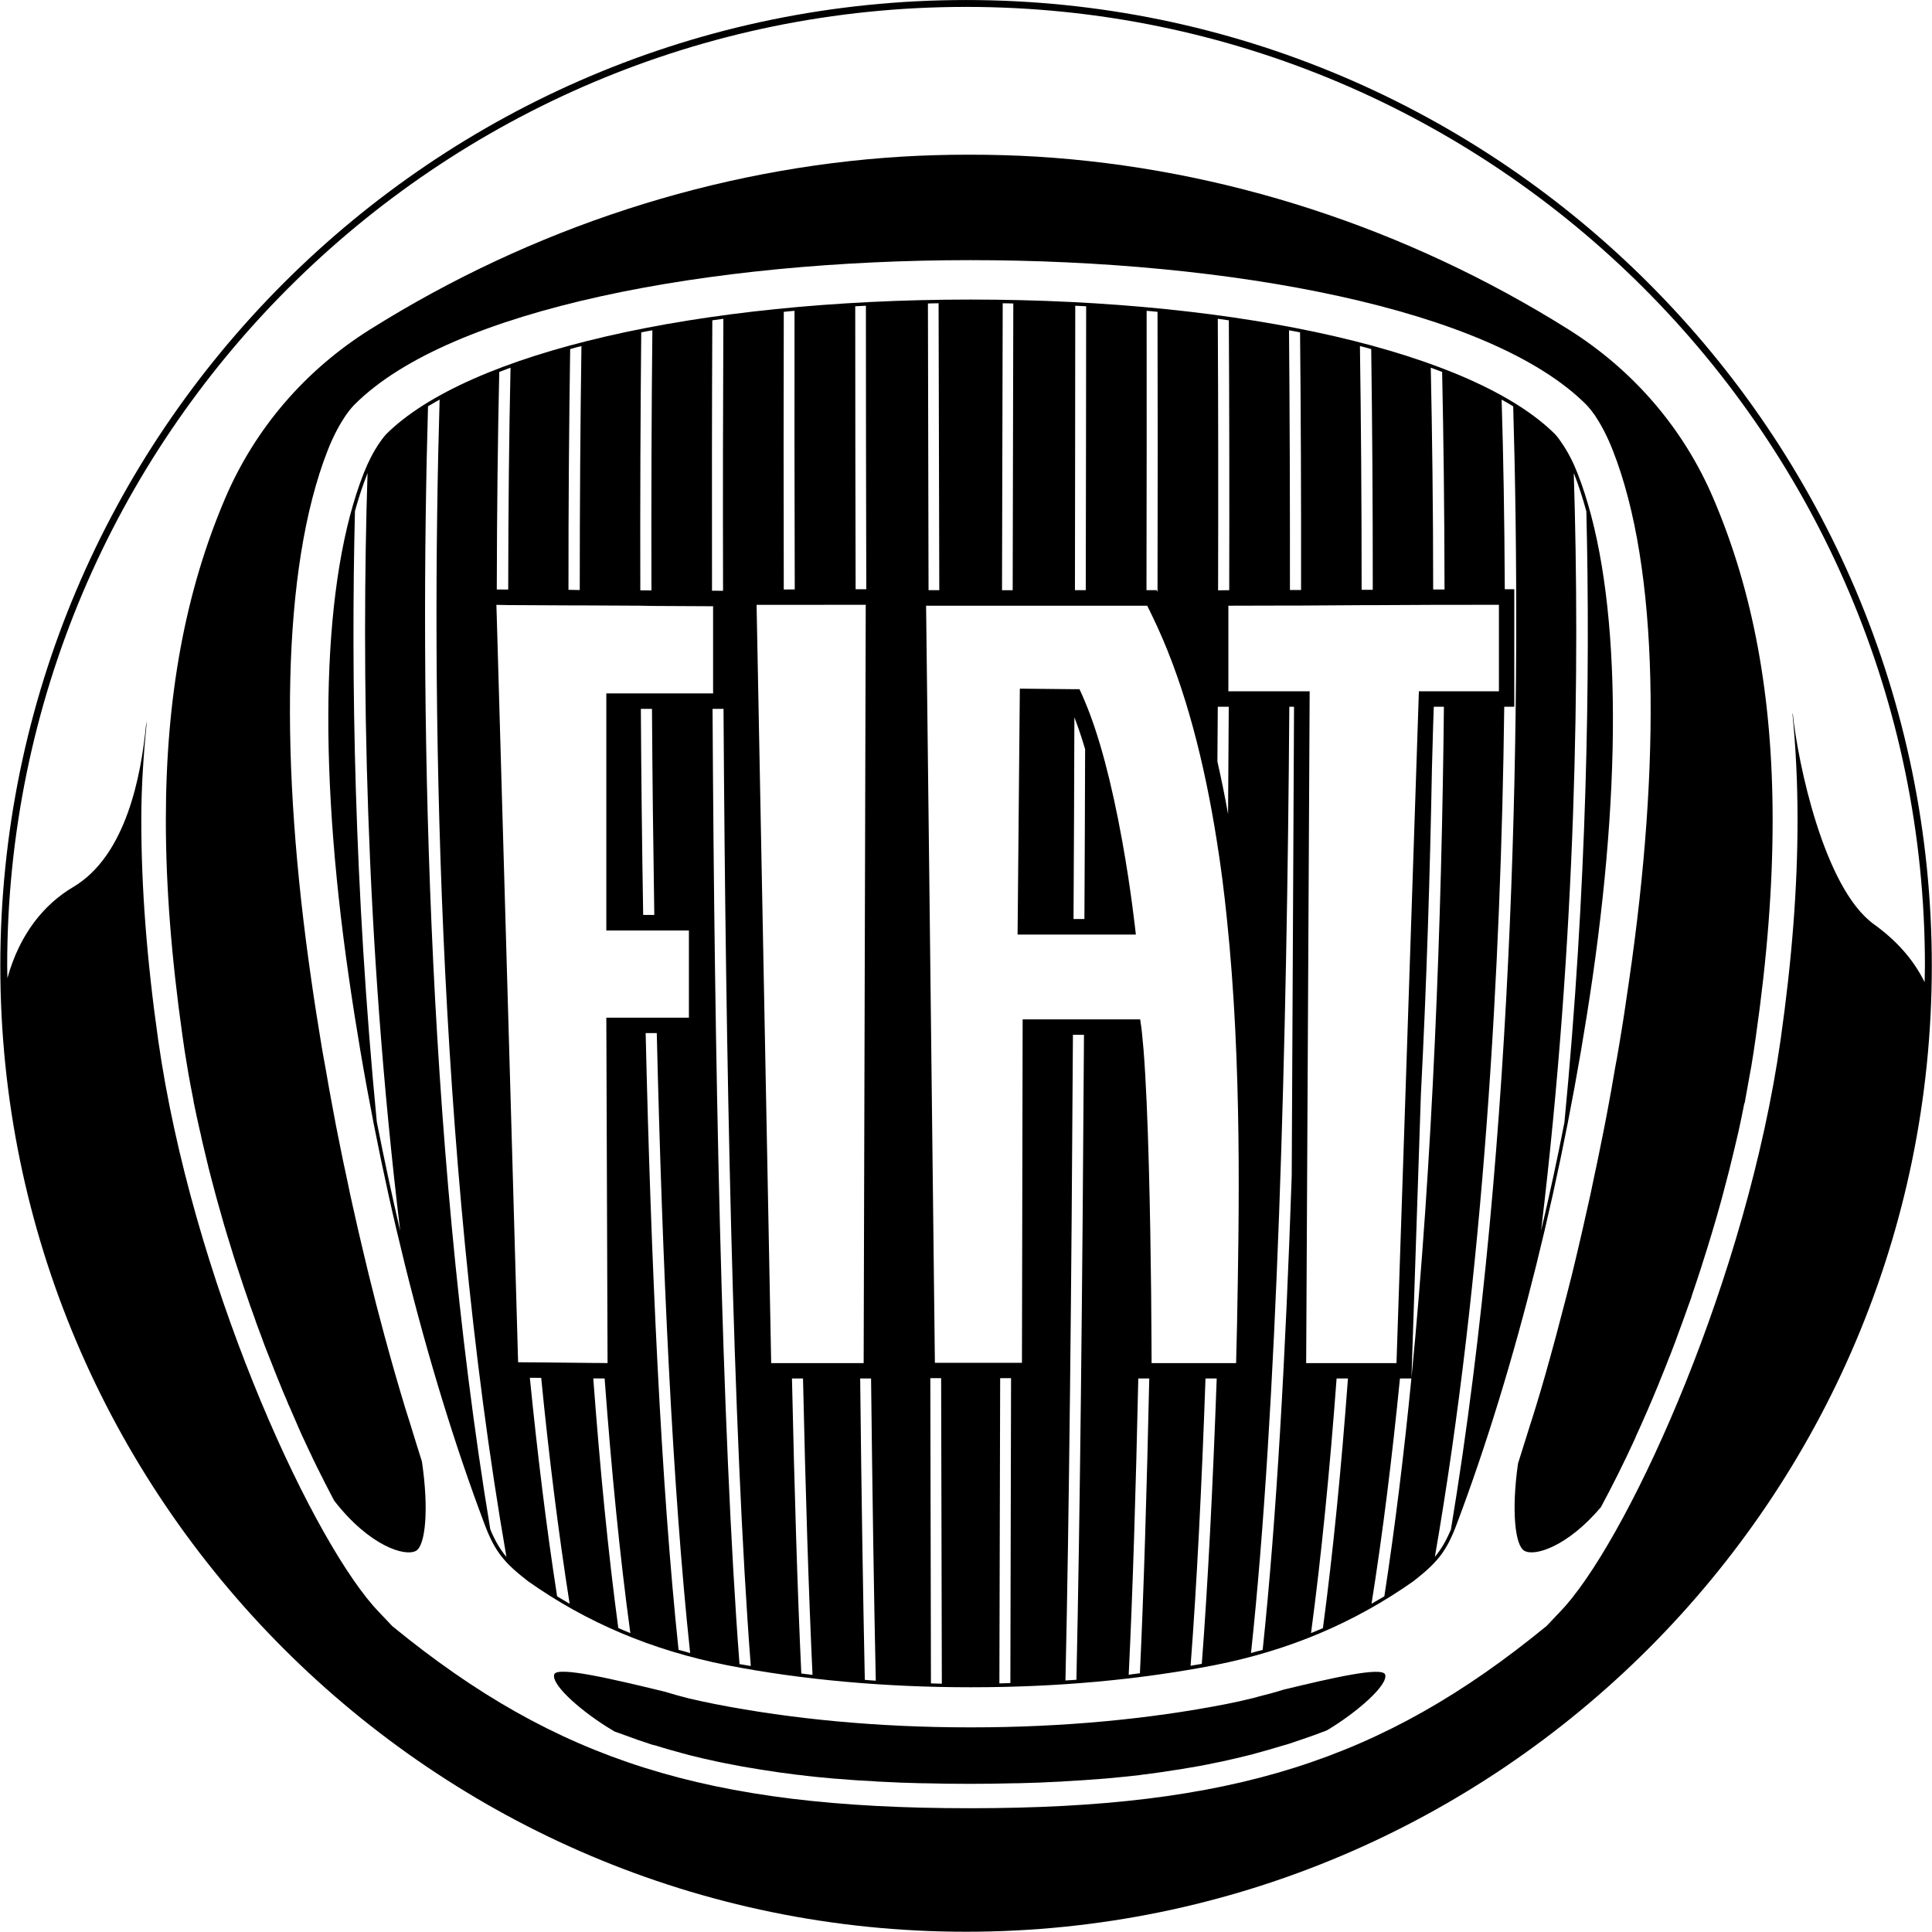 <?xml version="1.0" encoding="UTF-8" standalone="no"?>
<!-- Created with Inkscape (http://www.inkscape.org/) -->

<svg
   xmlns:dc="http://purl.org/dc/elements/1.1/"
   xmlns:cc="http://creativecommons.org/ns#"
   xmlns:rdf="http://www.w3.org/1999/02/22-rdf-syntax-ns#"
   xmlns:svg="http://www.w3.org/2000/svg"
   xmlns="http://www.w3.org/2000/svg"
   xmlns:sodipodi="http://sodipodi.sourceforge.net/DTD/sodipodi-0.dtd"
   xmlns:inkscape="http://www.inkscape.org/namespaces/inkscape"
   width="9.408mm"
   height="9.409mm"
   viewBox="0 0 33.336 33.34"
   id="svg38115"
   version="1.1"
   inkscape:version="0.91 r13725"
   sodipodi:docname="fiat.svg">
  <defs
     id="defs38117" />
  <sodipodi:namedview
     id="base"
     pagecolor="#ffffff"
     bordercolor="#666666"
     borderopacity="1.0"
     inkscape:pageopacity="0.0"
     inkscape:pageshadow="2"
     inkscape:zoom="7.9195959"
     inkscape:cx="16.667997"
     inkscape:cy="16.67"
     inkscape:document-units="px"
     inkscape:current-layer="layer1"
     showgrid="false"
     fit-margin-top="0"
     fit-margin-left="0"
     fit-margin-right="0"
     fit-margin-bottom="0"
     inkscape:window-width="751"
     inkscape:window-height="405"
     inkscape:window-x="608"
     inkscape:window-y="268"
     inkscape:window-maximized="0" />
  <g
     inkscape:label="Layer 1"
     inkscape:groupmode="layer"
     id="layer1"
     transform="translate(-341.357,-512.567)">
    <g
       transform="translate(274.167,276.192)"
       id="g39603">
      <g
         transform="matrix(1.333,0,0,-1.333,83.859,236.494)"
         id="g546">
        <path
           inkscape:connector-curvature="0"
           d="m 0,0 c 6.843,0 12.412,-5.568 12.412,-12.411 0,-0.07 -0.003,-0.142 -0.004,-0.213 -0.144,0.29 -0.357,0.533 -0.657,0.75 -0.647,0.467 -0.984,2.094 -1.049,2.72 l -0.005,0.007 c 0.044,-0.442 0.066,-0.898 0.066,-1.376 0,-0.877 -0.072,-1.81 -0.22,-2.852 -0.435,-3.052 -1.91,-6.319 -2.782,-7.321 0,0 -0.053,-0.059 -0.055,-0.06 L 7.51,-20.963 7.501,-20.969 c -2.119,-1.733 -4.067,-2.348 -7.445,-2.348 l -0.023,0 c -3.379,0 -5.329,0.615 -7.449,2.348 l -0.008,0.006 c 0,0 -0.201,0.211 -0.201,0.212 0,0 -0.057,0.063 -0.049,0.054 -0.869,1.001 -2.348,4.268 -2.783,7.322 -0.148,1.042 -0.219,1.975 -0.219,2.852 0,0.449 0.031,0.865 0.072,1.28 l -0.012,-0.064 c -0.062,-0.628 -0.251,-1.678 -0.942,-2.086 -0.368,-0.218 -0.69,-0.597 -0.851,-1.179 -10e-4,0.052 -0.003,0.106 -0.003,0.159 C -12.412,-5.568 -6.844,0 0,0 m 0,0.089 c -6.894,0 -12.501,-5.61 -12.501,-12.502 0,-6.893 5.607,-12.503 12.501,-12.503 6.893,0 12.501,5.61 12.501,12.503 C 12.501,-5.521 6.894,0.089 0,0.089"
           style="fill:#000000;fill-opacity:1;fill-rule:nonzero;stroke:none"
           id="path544" />
      </g>
      <g
         transform="matrix(1.333,0,0,-1.333,70.418,254.763)"
         id="g550">
        <path
           inkscape:connector-curvature="0"
           d="M 0,0 C 0.005,-0.031 0.011,-0.064 0.016,-0.097 0.037,-0.213 0.058,-0.33 0.082,-0.446 0.083,-0.454 0.084,-0.462 0.085,-0.47 0.11,-0.593 0.136,-0.715 0.164,-0.837 0.173,-0.87 0.181,-0.907 0.187,-0.941 0.212,-1.048 0.238,-1.156 0.264,-1.264 0.27,-1.28 0.271,-1.294 0.275,-1.311 c 0.03,-0.119 0.062,-0.238 0.093,-0.355 0.01,-0.037 0.019,-0.072 0.03,-0.109 0.028,-0.101 0.056,-0.199 0.085,-0.3 0.008,-0.021 0.013,-0.042 0.019,-0.064 0.034,-0.113 0.07,-0.228 0.105,-0.341 0.012,-0.038 0.024,-0.075 0.035,-0.109 0.03,-0.092 0.06,-0.182 0.09,-0.271 C 0.742,-2.888 0.75,-2.916 0.76,-2.942 0.796,-3.052 0.834,-3.156 0.873,-3.263 0.885,-3.3 0.898,-3.338 0.911,-3.372 0.942,-3.455 0.974,-3.538 1.003,-3.62 1.015,-3.648 1.026,-3.679 1.037,-3.707 1.076,-3.807 1.116,-3.909 1.156,-4.008 1.169,-4.042 1.183,-4.076 1.197,-4.109 1.228,-4.185 1.259,-4.264 1.292,-4.337 1.303,-4.366 1.315,-4.395 1.328,-4.421 1.369,-4.517 1.409,-4.609 1.449,-4.7 1.463,-4.731 1.476,-4.76 1.489,-4.79 1.522,-4.862 1.556,-4.93 1.588,-5.002 1.6,-5.025 1.612,-5.05 1.623,-5.076 1.664,-5.161 1.706,-5.246 1.748,-5.328 1.76,-5.352 1.771,-5.375 1.784,-5.4 1.818,-5.465 1.852,-5.532 1.885,-5.595 1.893,-5.609 1.9,-5.623 1.907,-5.636 l 10e-4,0 c 0.449,-0.577 0.913,-0.726 1.057,-0.643 0.119,0.071 0.167,0.527 0.075,1.154 -0.055,0.172 -0.107,0.344 -0.161,0.518 -0.018,0.059 -0.037,0.119 -0.056,0.177 -0.087,0.288 -0.171,0.577 -0.25,0.87 -0.01,0.03 -0.016,0.062 -0.026,0.095 -0.069,0.255 -0.135,0.512 -0.198,0.77 -0.021,0.089 -0.043,0.178 -0.064,0.267 -0.048,0.203 -0.096,0.405 -0.14,0.608 -0.023,0.103 -0.046,0.205 -0.066,0.308 -0.043,0.193 -0.082,0.387 -0.12,0.578 -0.021,0.104 -0.042,0.207 -0.06,0.31 C 1.86,-0.421 1.824,-0.221 1.79,-0.02 1.773,0.068 1.757,0.159 1.742,0.248 1.695,0.534 1.649,0.82 1.609,1.103 1.202,3.907 1.218,6.428 1.82,7.965 1.9,8.17 1.987,8.319 2.053,8.417 c 0.065,0.093 0.114,0.14 0.114,0.14 1.243,1.246 4.607,1.87 7.972,1.87 3.363,0 6.727,-0.624 7.972,-1.87 0,0 0.047,-0.047 0.113,-0.14 C 18.289,8.319 18.375,8.17 18.455,7.965 19.059,6.428 19.075,3.907 18.666,1.103 18.626,0.82 18.583,0.534 18.534,0.248 18.519,0.154 18.502,0.061 18.484,-0.033 18.451,-0.229 18.417,-0.424 18.379,-0.621 18.358,-0.73 18.337,-0.843 18.314,-0.952 c -0.037,-0.183 -0.073,-0.365 -0.113,-0.545 -0.023,-0.116 -0.048,-0.231 -0.075,-0.346 -0.039,-0.182 -0.083,-0.365 -0.125,-0.548 -0.025,-0.11 -0.053,-0.22 -0.079,-0.33 -0.051,-0.205 -0.105,-0.409 -0.159,-0.613 -0.022,-0.083 -0.043,-0.169 -0.067,-0.253 -0.076,-0.28 -0.154,-0.559 -0.239,-0.834 -0.028,-0.091 -0.055,-0.178 -0.084,-0.266 -0.049,-0.155 -0.096,-0.31 -0.145,-0.463 -0.087,-0.612 -0.038,-1.06 0.081,-1.129 0.134,-0.079 0.561,0.055 0.992,0.564 0.146,0.271 0.297,0.571 0.447,0.899 10e-4,0.003 0.002,0.005 0.002,0.008 0.099,0.216 0.197,0.441 0.293,0.675 0.005,0.009 0.008,0.018 0.011,0.028 0.048,0.114 0.092,0.229 0.139,0.348 0.002,0.001 0.002,0.001 0.002,0.003 0.045,0.118 0.092,0.238 0.135,0.362 0.005,0.015 0.012,0.031 0.017,0.045 0.043,0.118 0.084,0.236 0.127,0.354 0.001,0.004 0.003,0.01 0.003,0.014 0.042,0.123 0.083,0.245 0.123,0.369 0.007,0.022 0.014,0.046 0.021,0.068 0.038,0.117 0.075,0.235 0.11,0.354 0.003,0.006 0.005,0.015 0.007,0.023 0.038,0.124 0.073,0.248 0.108,0.373 0.007,0.028 0.014,0.054 0.022,0.08 0.032,0.121 0.064,0.242 0.095,0.363 0.003,0.007 0.003,0.013 0.005,0.021 0.032,0.124 0.06,0.251 0.091,0.377 0.006,0.03 0.014,0.06 0.021,0.089 0.027,0.122 0.053,0.247 0.076,0.366 0.002,0.007 0.003,0.012 0.007,0.018 0.023,0.125 0.046,0.252 0.068,0.378 0.006,0.03 0.011,0.061 0.017,0.091 0.021,0.128 0.041,0.255 0.058,0.38 0.147,1.027 0.218,1.945 0.218,2.808 0,1.592 -0.25,2.954 -0.766,4.161 -0.385,0.905 -1.035,1.662 -1.878,2.191 -2.096,1.315 -4.475,2.089 -6.884,2.236 -0.283,0.017 -0.573,0.025 -0.86,0.025 l -0.022,0 c -0.289,0 -0.576,-0.008 -0.86,-0.025 C 6.848,11.62 4.466,10.846 2.37,9.531 1.526,9.002 0.877,8.245 0.491,7.34 -0.024,6.133 -0.275,4.771 -0.275,3.179 c 0,-0.861 0.072,-1.78 0.217,-2.806 C -0.041,0.248 -0.021,0.123 0,0"
           style="fill:#000000;fill-opacity:1;fill-rule:nonzero;stroke:none"
           id="path548" />
      </g>
      <g
         transform="matrix(1.333,0,0,-1.333,89.353,265.526)"
         id="g554">
        <path
           inkscape:connector-curvature="0"
           d="m 0,0 c -0.004,-0.001 -0.009,-0.002 -0.016,-0.004 -0.105,-0.034 -0.211,-0.061 -0.318,-0.088 -0.018,-0.006 -0.037,-0.011 -0.056,-0.016 -0.124,-0.031 -0.249,-0.059 -0.373,-0.083 -0.989,-0.193 -2.109,-0.3 -3.285,-0.3 l -0.03,0 c -1.179,0 -2.297,0.107 -3.285,0.3 -0.115,0.022 -0.228,0.048 -0.343,0.074 -0.108,0.027 -0.213,0.056 -0.319,0.089 -0.008,0.001 -0.016,0.002 -0.022,0.005 -0.594,0.143 -1.375,0.333 -1.406,0.216 -0.039,-0.141 0.384,-0.505 0.771,-0.731 0.002,-0.003 0.005,-0.004 0.009,-0.006 0.016,-0.005 0.032,-0.012 0.048,-0.017 0.025,-0.01 0.052,-0.018 0.077,-0.028 0.119,-0.045 0.24,-0.086 0.362,-0.126 0.016,-0.003 0.033,-0.008 0.05,-0.012 0.115,-0.037 0.231,-0.069 0.349,-0.101 0.025,-0.006 0.049,-0.012 0.073,-0.02 0.123,-0.031 0.25,-0.061 0.379,-0.088 0.031,-0.005 0.063,-0.014 0.094,-0.019 0.129,-0.026 0.261,-0.051 0.394,-0.071 0.029,-0.007 0.059,-0.01 0.09,-0.015 0.139,-0.023 0.28,-0.043 0.427,-0.061 0.013,-10e-4 0.026,-0.004 0.04,-0.004 0.142,-0.019 0.287,-0.033 0.435,-0.046 0.025,-0.002 0.052,-0.005 0.079,-0.006 0.152,-0.013 0.308,-0.024 0.466,-0.031 0.034,-0.003 0.064,-0.006 0.099,-0.006 0.16,-0.009 0.324,-0.015 0.492,-0.019 0.028,0 0.054,-0.001 0.083,-0.001 0.18,-0.005 0.359,-0.007 0.548,-0.007 l 0.023,0 c 0.186,0 0.366,0.002 0.544,0.007 0.03,0 0.058,0.001 0.087,0.001 0.167,0.004 0.331,0.01 0.493,0.019 0.033,0 0.066,0.003 0.099,0.006 0.159,0.009 0.315,0.018 0.467,0.031 0.025,0.002 0.051,0.005 0.076,0.006 0.144,0.013 0.285,0.027 0.424,0.043 0.018,0.003 0.038,0.007 0.057,0.008 0.142,0.017 0.281,0.038 0.418,0.06 0.035,0.005 0.068,0.009 0.102,0.016 0.131,0.021 0.259,0.044 0.384,0.071 0.036,0.007 0.07,0.015 0.104,0.021 0.126,0.028 0.252,0.057 0.374,0.088 0.026,0.006 0.051,0.013 0.077,0.021 0.108,0.029 0.213,0.06 0.32,0.092 0.03,0.008 0.058,0.016 0.087,0.025 0.114,0.038 0.226,0.076 0.338,0.116 0.035,0.013 0.071,0.026 0.104,0.039 0.019,0.007 0.036,0.011 0.055,0.021 0.003,0 0.005,0.003 0.009,0.004 0.382,0.228 0.789,0.583 0.75,0.718 C 1.273,0.303 0.577,0.139 0,0"
           style="fill:#000000;fill-opacity:1;fill-rule:nonzero;stroke:none"
           id="path552" />
      </g>
      <g
         transform="matrix(1.333,0,0,-1.333,94.345,244.543)"
         id="g558">
        <path
           inkscape:connector-curvature="0"
           d="M 0,0 C 0.001,-0.004 0.004,-0.008 0.007,-0.013 0.064,-0.16 0.116,-0.321 0.163,-0.492 0.215,-2.629 0.171,-5.376 -0.121,-8.401 -0.213,-8.875 -0.314,-9.342 -0.423,-9.802 0.036,-5.984 0.08,-2.509 0,0 m -0.9,-3.021 0.13,0 0,1.521 -0.123,0 c -0.004,0.894 -0.018,1.72 -0.041,2.455 0.052,-0.028 0.102,-0.059 0.15,-0.087 0.107,-3.642 0.043,-9.418 -0.806,-14.538 -0.062,-0.148 -0.127,-0.258 -0.208,-0.355 0.632,3.639 0.857,7.647 0.898,11.004 m -1.35,-8.695 0.148,0 c -0.096,-0.981 -0.213,-1.93 -0.35,-2.82 -0.056,-0.033 -0.111,-0.063 -0.166,-0.096 0.147,0.921 0.267,1.9 0.368,2.916 m -1.432,8.695 0.061,0 c -10e-4,-0.217 -0.018,-3.592 -0.03,-6.07 -0.078,-2.295 -0.197,-4.451 -0.376,-6.138 -0.051,-0.013 -0.1,-0.026 -0.151,-0.041 0.339,3.145 0.466,7.952 0.496,12.249 m -1.085,-8.695 0.145,0 c -0.05,-1.387 -0.113,-2.648 -0.193,-3.694 -0.048,-0.009 -0.098,-0.017 -0.145,-0.025 0.08,1.05 0.144,2.322 0.193,3.719 m -1.716,4.449 0.143,0 c -0.02,-3.213 -0.051,-6.247 -0.098,-8.349 -0.046,-0.002 -0.094,-0.008 -0.142,-0.009 0.048,2.1 0.078,5.141 0.097,8.358 m -0.942,-4.445 0.141,0 -0.009,-3.947 c -0.047,-10e-4 -0.094,-0.003 -0.142,-0.004 z m -0.896,-3.951 -0.008,3.951 0.14,0 0.009,-3.955 c -0.047,10e-4 -0.094,0.003 -0.141,0.004 m -0.916,3.947 0.141,0 c 0.017,-1.487 0.037,-2.826 0.061,-3.912 -0.048,0.002 -0.094,0.007 -0.142,0.011 -0.023,1.085 -0.044,2.42 -0.06,3.901 m -1.562,-3.697 c -0.233,3.047 -0.325,7.923 -0.349,12.365 l 0.142,0 c 0.027,-4.456 0.119,-9.348 0.353,-12.39 -0.051,0.008 -0.097,0.018 -0.146,0.025 m -0.789,0.184 c -0.226,2.133 -0.357,5.016 -0.426,7.984 l 0.144,0 c 0.071,-2.987 0.203,-5.889 0.432,-8.025 -0.048,0.015 -0.099,0.028 -0.15,0.041 m -1.104,3.514 0.147,-10e-4 c 0.088,-1.187 0.197,-2.302 0.333,-3.296 -0.053,0.021 -0.104,0.043 -0.156,0.066 -0.132,0.977 -0.237,2.071 -0.324,3.231 m -0.821,0.008 0.147,-10e-4 c 0.1,-1.02 0.223,-2.002 0.368,-2.924 -0.054,0.033 -0.108,0.063 -0.162,0.096 -0.139,0.894 -0.255,1.847 -0.353,2.829 m 0.646,10.197 -0.146,0.003 c -10e-4,1.122 0.008,2.178 0.022,3.116 0.046,0.014 0.096,0.027 0.146,0.039 -0.014,-0.949 -0.022,-2.019 -0.022,-3.158 m 2.783,0.008 -0.142,-10e-4 c -0.003,1.266 -0.003,2.483 0,3.594 0.046,0.006 0.092,0.009 0.139,0.013 -10e-4,-1.115 -10e-4,-2.333 0.003,-3.606 m 2.829,3.701 -0.008,-3.711 -0.138,0 0.009,3.714 C -7.345,2.201 -7.3,2.201 -7.255,2.199 m 3.725,-3.709 -0.144,0 c 10e-4,1.202 -0.003,2.343 -0.012,3.362 0.048,-0.008 0.097,-0.017 0.143,-0.027 0.01,-1.013 0.015,-2.143 0.013,-3.335 m 0.928,0.003 -0.144,0 c 0,1.138 -0.008,2.207 -0.022,3.155 0.049,-0.012 0.098,-0.025 0.146,-0.039 0.013,-0.938 0.021,-1.991 0.02,-3.116 m -1.873,-2.904 c -0.041,0.231 -0.087,0.457 -0.138,0.681 0.002,0.236 0.003,0.473 0.005,0.709 l 0.142,0 c -0.003,-0.46 -0.005,-0.924 -0.009,-1.39 m -5.506,-7.106 -0.143,0 -0.265,0 -0.189,9.815 0.352,0 0.142,0 0.789,10e-4 0.13,0 -0.027,-9.816 -0.047,0 z m 4.593,9.983 -0.011,0.022 -0.11,0 -0.022,0 c 0.003,1.274 0.003,2.497 0.002,3.616 0.048,-0.004 0.094,-0.007 0.141,-0.013 0.003,-1.12 0.003,-2.347 0,-3.625 m -0.083,-9.047 c -0.01,0.938 -0.036,2.35 -0.098,3.12 -0.013,0.152 -0.025,0.28 -0.041,0.373 l -0.002,0.02 -0.728,0 -0.141,0 -0.653,0 -0.009,-4.445 -0.141,0 -0.141,0 -0.765,0 -0.08,0 -0.075,6.497 -0.039,3.303 0.032,0 0.139,0 0.812,0 0.138,0 0.805,0 0.14,0 0.787,0 0.009,0 c 0.046,-0.089 0.088,-0.182 0.132,-0.274 0.367,-0.803 0.609,-1.757 0.768,-2.762 0.054,-0.334 0.097,-0.675 0.132,-1.019 0.197,-1.886 0.157,-3.837 0.131,-5.257 -0.005,-0.174 -0.008,-0.338 -0.012,-0.492 l -0.245,0 -0.144,0 -0.705,0 0,0.002 c 0,0.012 -0.001,0.396 -0.006,0.934 m 2.562,-0.936 -0.146,0 -0.409,0 0.045,8.674 0,0.022 -0.117,0 -0.144,0 -0.785,0 -0.006,0 0,1.108 0.01,0 0.786,0.002 0.145,0 0.784,0.005 0.144,0 0.782,0.004 0.147,0 0.704,10e-4 0,-1.12 -0.709,0 -0.147,0 -0.18,0 -0.29,-8.696 z M -4.465,1.981 c 0.006,-1.07 0.008,-2.254 0.005,-3.493 l -0.144,-0.002 c 0.003,1.247 0.002,2.438 -0.004,3.515 0.049,-0.007 0.095,-0.013 0.143,-0.02 M -6.453,2.17 c 0.048,-0.002 0.095,-0.004 0.141,-0.007 -10e-4,-1.146 -0.002,-2.39 -0.005,-3.675 l -0.14,0 c 10e-4,1.288 0.004,2.533 0.004,3.682 m -1.769,0.032 0.009,-3.714 -0.139,0 -0.008,3.711 c 0.045,0.002 0.091,0.002 0.138,0.003 M -9.301,2.163 c 0.046,0.003 0.093,0.005 0.138,0.007 0,-1.146 0.002,-2.384 0.005,-3.67 l -0.138,0 c -0.003,1.281 -0.005,2.519 -0.005,3.663 m -2.601,-7.879 -0.144,0 c -0.015,0.9 -0.025,1.794 -0.03,2.668 l 0.144,0 c 0.005,-0.874 0.016,-1.768 0.03,-2.668 m -0.033,2.868 -0.144,0 -0.444,0 0,-3.069 0.481,0 0.145,0 0.443,0 0,-1.129 -0.421,0 -0.145,0 -0.503,0 0.016,-4.471 -0.053,10e-4 -0.146,10e-4 -0.677,0.007 -0.148,10e-4 -0.134,10e-4 -0.079,2.783 -0.196,6.824 -0.006,0.197 0.005,0 0.148,-0.003 0.781,-0.004 0.145,0 0.784,-0.004 0.144,-0.003 0.785,-0.004 0.013,0 0,-1.128 -0.008,0 z m -0.136,4.673 c 0.048,0.01 0.095,0.019 0.144,0.027 -0.011,-1.021 -0.015,-2.162 -0.012,-3.367 l -0.144,10e-4 c -0.003,1.194 0.002,2.325 0.012,3.339 m -1.722,-3.329 -0.148,0.001 c 0.002,1.021 0.013,1.972 0.032,2.816 0.046,0.018 0.097,0.037 0.146,0.055 -0.019,-0.858 -0.029,-1.829 -0.03,-2.872 m 2.781,-0.016 -0.143,0.001 c -0.002,1.242 -0.001,2.427 0.004,3.5 0.048,0.007 0.095,0.013 0.143,0.02 -0.005,-1.08 -0.007,-2.272 -0.004,-3.521 m 1.158,-14.033 c -0.048,0.005 -0.096,0.011 -0.145,0.018 -0.05,1.066 -0.089,2.373 -0.121,3.819 l 0.143,0 c 0.032,-1.455 0.073,-2.769 0.123,-3.837 m 4.238,0.021 c -0.048,-0.007 -0.097,-0.011 -0.145,-0.019 0.052,1.069 0.092,2.381 0.124,3.835 l 0.142,0 c -0.032,-1.446 -0.071,-2.752 -0.121,-3.816 m 2.369,0.584 c -0.05,-0.021 -0.102,-0.043 -0.154,-0.064 0.133,0.994 0.243,2.109 0.331,3.296 l 0.147,0 c -0.086,-1.16 -0.193,-2.253 -0.324,-3.232 m 1.268,6.907 c 0.074,1.427 0.118,2.856 0.143,4.22 0.012,0.449 0.021,0.742 0.024,0.8 l 0.131,0 c -0.028,-2.76 -0.143,-5.857 -0.42,-8.69 0.003,0.119 0.06,1.809 0.122,3.67 m 0.275,9.354 c 0.018,-0.844 0.03,-1.795 0.031,-2.816 l -0.147,0 c 0,1.042 -0.013,2.013 -0.031,2.871 0.048,-0.017 0.099,-0.037 0.147,-0.055 m -12.321,-14.982 c -0.849,5.12 -0.911,10.896 -0.806,14.537 0.049,0.028 0.099,0.059 0.15,0.087 -0.11,-3.72 -0.048,-9.733 0.865,-14.981 -0.083,0.098 -0.147,0.208 -0.209,0.357 m -1.752,13.179 c 0.046,0.169 0.099,0.33 0.157,0.477 0.002,0.007 0.003,0.011 0.006,0.015 -0.079,-2.511 -0.037,-5.988 0.423,-9.809 -0.108,0.464 -0.209,0.935 -0.303,1.412 -0.293,3.023 -0.335,5.769 -0.283,7.905 M 0.048,0.003 c -0.056,0.143 -0.125,0.277 -0.204,0.391 -0.047,0.072 -0.081,0.107 -0.083,0.11 -1.059,1.059 -4.029,1.746 -7.568,1.746 -3.537,0 -6.508,-0.687 -7.569,-1.746 -0.002,-0.003 -0.035,-0.038 -0.084,-0.11 -0.078,-0.113 -0.145,-0.245 -0.203,-0.391 -0.537,-1.367 -0.605,-3.69 -0.191,-6.539 0.363,-2.518 0.986,-5.025 1.752,-7.059 0.136,-0.366 0.26,-0.508 0.565,-0.745 0.763,-0.539 1.606,-0.894 2.574,-1.087 0.965,-0.189 2.051,-0.286 3.142,-0.286 l 0.029,0 c 1.105,0 2.161,0.096 3.142,0.286 0.967,0.191 1.809,0.548 2.575,1.087 0.302,0.237 0.426,0.377 0.562,0.744 0.766,2.033 1.388,4.539 1.755,7.06 0.411,2.849 0.342,5.172 -0.194,6.539"
           style="fill:#000000;fill-opacity:1;fill-rule:nonzero;stroke:none"
           id="path556" />
      </g>
      <g
         transform="matrix(1.333,0,0,-1.333,85.728,248.751)"
         id="g562">
        <path
           inkscape:connector-curvature="0"
           d="M 0,0 C 0.048,-0.125 0.094,-0.261 0.139,-0.413 0.137,-1.144 0.134,-1.881 0.13,-2.612 l -0.141,0 C -0.006,-1.74 -0.002,-0.867 0,0 M 0.619,-1.6 C 0.481,-0.838 0.321,-0.237 0.141,0.193 0.119,0.248 0.095,0.301 0.072,0.351 l -0.006,0.012 -0.03,0 -0.035,0 C -0.151,0.364 -0.685,0.37 -0.685,0.37 l -0.021,0 -0.029,-3.161 0,-0.022 0.722,0 0.142,0 0.667,0 -0.003,0.025 C 0.792,-2.783 0.735,-2.239 0.619,-1.6"
           style="fill:#000000;fill-opacity:1;fill-rule:nonzero;stroke:none"
           id="path560" />
      </g>
    </g>
  </g>
</svg>
